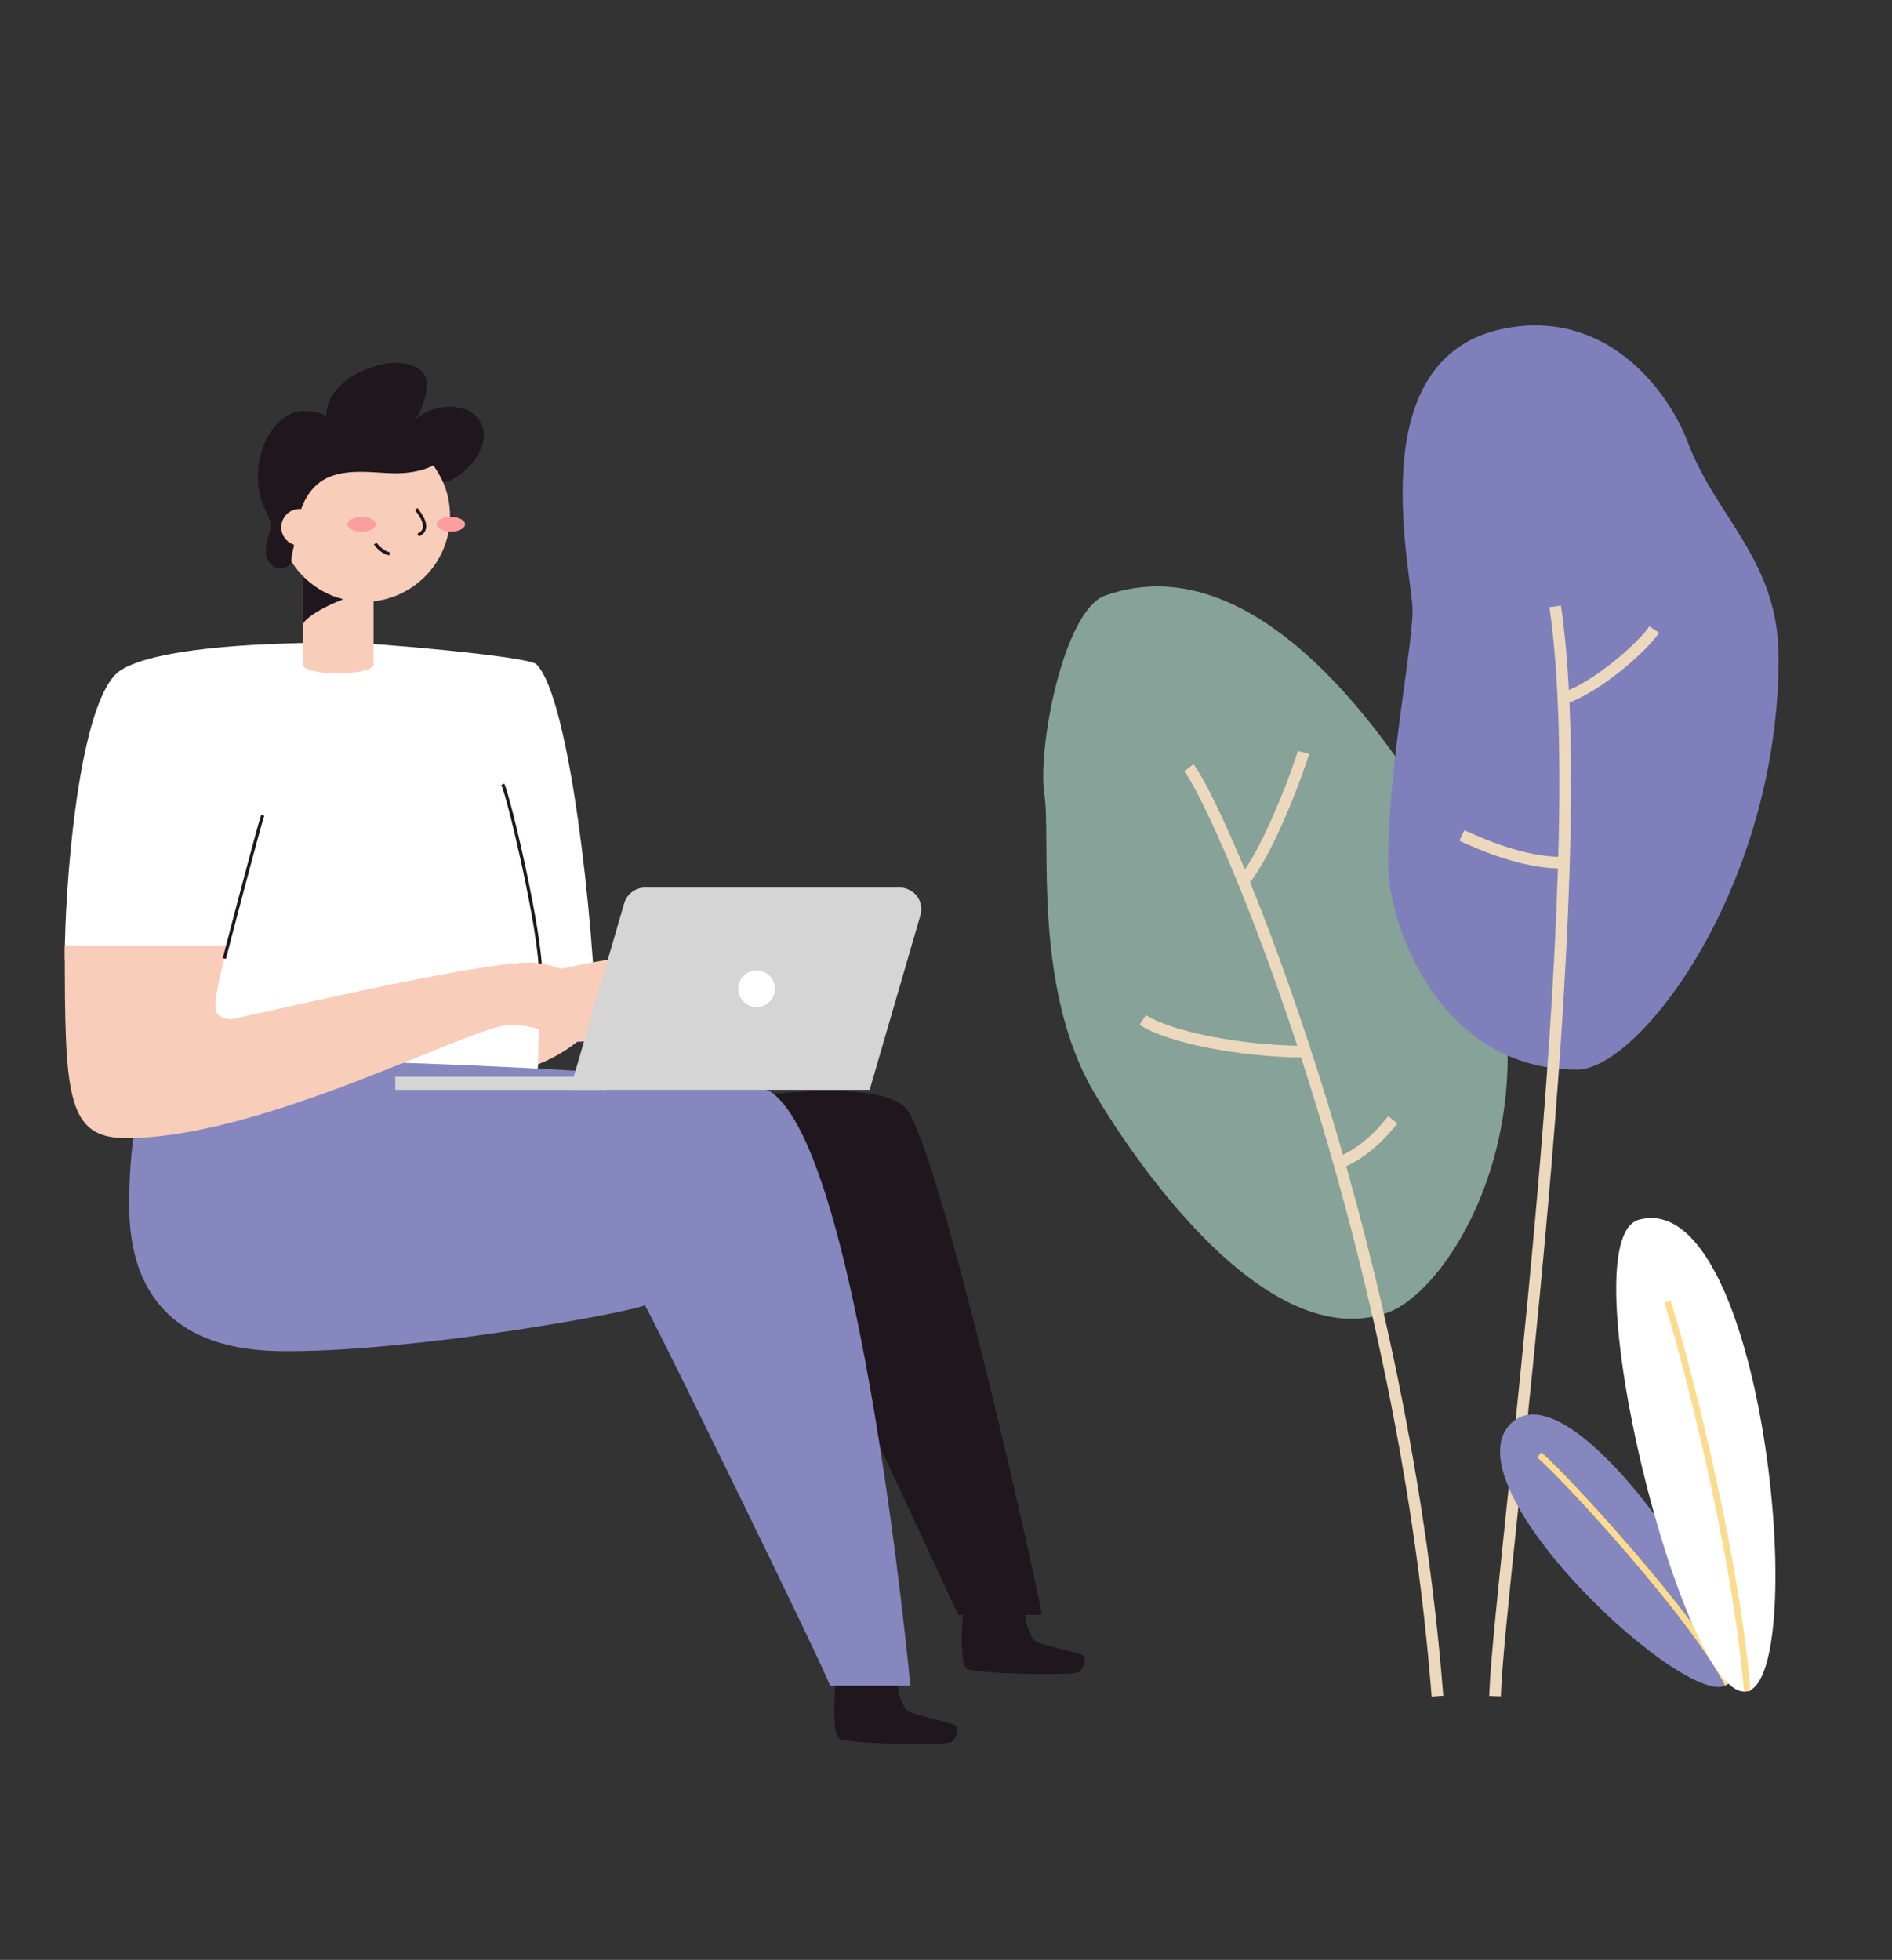 <?xml version="1.0" encoding="UTF-8"?>
<svg width="584px" height="605px" viewBox="0 0 584 605" xmlns="http://www.w3.org/2000/svg" xmlns:xlink="http://www.w3.org/1999/xlink" version="1.1">
 <rect x="0" y="0" width="584" height="605" fill="#333333" stroke="none"/>
 <!-- Generated by Pixelmator Pro 1.8 -->
 <g id="Group">
  <g id="Man-sitting">
   <path id="Path" d="M257.87 518.14 C257.87 520.51 256.48 535.46 259.25 536.84 262.02 538.22 292.46 539.06 293.85 537.67 295.24 536.28 296.06 533.38 294.85 532.55 293.64 531.72 281.85 529.37 280.25 528.26 278.65 527.15 276.44 521.26 277.25 518.14" fill="#1f161e" fill-opacity="1" stroke="none"/>
   <path id="Path-1" d="M166.83 322.71 L184 316.57 C183.26 285.3 175.95 215.43 165.56 205.04 163.13 202.6 114.87 198.36 106.25 198.36 54.87 198.36 39.64 204.23 35.76 208.1 23.75 220.09 20 275.71 20 295.18 20 314.65 75 324.74 75 324.74 L139.47 329.18 C139.47 329.18 153.62 330.63 165.85 331.35 166.11 327.6 166.83 322.71 166.83 322.71 Z" fill="#ffffff" fill-opacity="1" stroke="none"/>
   <path id="Path-2" d="M217.9 340.84 C222.59 339.45 269.23 331.84 279.38 341.84 289.53 351.84 321.53 495.21 321.53 498.51 L295.78 498.51 261 423.74" fill="#1f161e" fill-opacity="1" stroke="none"/>
   <path id="Path-3" d="M48.09 328.09 C46.92 333.94 39.89 340.22 39.89 372.09 39.89 416.17 75.98 417.09 88.95 417.09 129.32 417.09 194.66 405.09 199.07 402.9 202 407.79 255.93 517.9 256.17 520.35 L281 520.35 C281 520.35 265.61 355.71 237.85 337 228.83 331 68.79 324.53 48.09 328.09 Z" fill="#8687be" fill-opacity="1" stroke="none"/>
   <path id="Path-4" d="M193.49 295.87 C186.96 295.87 181.59 297.42 166.83 300.32 L166.05 328.56 C180.05 322.92 183.31 315.08 187.37 315.08 197.51 315.08 202.81 320.31 208.8 320.31 212.98 320.31 220.49 317.03 220.49 312.57 220.49 303.23 201.56 295.87 193.49 295.87 Z" fill="#f8cdba" fill-opacity="1" stroke="none"/>
   <path id="Path-5" d="M297.24 496.53 C297.24 498.91 295.85 513.85 298.62 515.24 301.39 516.63 331.83 517.45 333.22 516.07 334.61 514.69 335.43 511.78 334.22 510.95 333.01 510.12 321.22 507.76 319.62 506.66 318.02 505.56 315.81 499.66 316.62 496.53" fill="#1f161e" fill-opacity="1" stroke="none"/>
   <path id="Path-6" d="M115.31 205 C115.31 208.78 93.43 208.89 93.43 205 L93.43 174.35 115.31 174.35 Z" fill="#f8cdba" fill-opacity="1" stroke="none"/>
   <path id="Path-7" d="M108.19 184.42 C106.19 184.42 93.43 190.05 93.43 193.2 L93.43 176.61 C96.61 176.61 108.19 184.42 108.19 184.42 Z" fill="#1f161e" fill-opacity="1" stroke="none"/>
   <path id="Path-8" d="M138.91 159.27 C138.91 173.906 127.046 185.77 112.41 185.77 97.774 185.77 85.91 173.906 85.91 159.27 85.91 144.634 97.774 132.77 112.41 132.77 127.046 132.77 138.91 144.634 138.91 159.27 Z" fill="#f8cdba" fill-opacity="1" stroke="none"/>
   <path id="Path-9" d="M139.77 138.5 C136.49 143.71 129.63 146.1 122.2 146.1 115.87 146.1 106.65 144.26 100.08 148 96.54 150 92.47 154.55 91.64 163.66 91.64 165.22 89.88 171.27 89.88 173.22 89.88 174.56 88.38 175.43 85.88 175.43 84.59 175.43 82.05 173.33 82.05 170.14 82.05 166.45 83.51 165.14 83.51 162.01 83.51 158.88 79.61 155.83 79.61 147.13 79.61 134.6 87.61 126.88 93.27 126.88 98.42 126.88 100.05 128.08 100.7 128.59 100.7 117.2 115.7 112 121.7 112 128.5 112 131.7 114.8 131.7 118.34 131.7 124.01 129.01 128.81 127.64 129.89 130.738 127.102 134.762 125.566 138.93 125.58 146.73 125.58 149.35 130.7 149.35 134.2 149.35 141.82 140.21 148.87 136.81 148.87 135.958 147.055 134.954 145.316 133.81 143.67" fill="#1f161e" fill-opacity="1" stroke="none"/>
   <path id="Path-10" d="M98.12 162.77 C98.12 165.89 95.59 168.42 92.47 168.42 89.35 168.42 86.82 165.89 86.82 162.77 86.82 159.65 89.35 157.12 92.47 157.12 95.59 157.12 98.12 159.65 98.12 162.77 Z" fill="#f8cdba" fill-opacity="1" stroke="none"/>
   <path id="Path-11" d="M143.55 161.85 C143.55 163.109 141.589 164.13 139.17 164.13 136.751 164.13 134.79 163.109 134.79 161.85 134.79 160.591 136.751 159.57 139.17 159.57 141.589 159.57 143.55 160.591 143.55 161.85 Z" fill="#fa9e9f" fill-opacity="1" stroke="none"/>
   <path id="Path-12" d="M116.01 161.85 C116.01 163.109 114.049 164.13 111.63 164.13 109.211 164.13 107.25 163.109 107.25 161.85 107.25 160.591 109.211 159.57 111.63 159.57 114.049 159.57 116.01 160.591 116.01 161.85 Z" fill="#fa9e9f" fill-opacity="1" stroke="none"/>
   <path id="Path-13" d="M128.48 157.12 C129.3 158.28 133.48 163.19 129.06 165.18" fill="none" stroke="#1f161e" stroke-width="1" stroke-opacity="1" stroke-linejoin="round"/>
   <path id="Path-14" d="M120.24 170.91 C118.92 170.91 116.89 169.28 115.81 167.8" fill="none" stroke="#1f161e" stroke-width="1" stroke-opacity="1" stroke-linejoin="round"/>
   <path id="Path-15" d="M155.18 242.08 C157.18 246.34 166.83 287.33 166.83 300.32" fill="none" stroke="#1f161e" stroke-width="1" stroke-opacity="1" stroke-linejoin="round"/>
   <path id="Path-16" d="M20 291.87 C20 337.96 20.42 351.33 38.93 351.33 81.57 351.33 146.03 316.33 157.52 316.33 167.66 316.33 172.96 321.56 178.96 321.56 183.13 321.56 190.65 318.27 190.65 313.82 190.65 304.48 171.72 297.12 163.65 297.12 145.49 297.12 72.97 314.63 71.21 314.63 69.45 314.63 66.46 313.86 66.46 310.88 66.46 305.47 69.99 292.98 70.46 291.88 Z" fill="#f8cdba" fill-opacity="1" stroke="none"/>
   <path id="Path-17" d="M81.1 251.67 C79.88 255.18 70.37 291.46 69.26 295.87" fill="none" stroke="#1f161e" stroke-width="1" stroke-opacity="1" stroke-linejoin="round"/>
  </g>
  <g id="Laptop">
   <g id="Layer_2-2">
    <path id="Path-18" d="M268.43 336.42 L175.92 336.42 192.68 278.79 C193.537 275.932 196.176 273.981 199.16 274 L277.66 274 C279.749 273.97 281.73 274.928 283.005 276.583 284.281 278.238 284.701 280.397 284.14 282.41 Z" fill="#d5d5d5" fill-opacity="1" stroke="none"/>
    <path id="Path-19" d="M122 332.38 L186.91 332.38 186.91 336.43 122 336.43 Z" fill="#d5d5d5" fill-opacity="1" stroke="none"/>
    <path id="Path-20" d="M239.19 305.21 C239.19 308.336 236.656 310.87 233.53 310.87 230.404 310.87 227.87 308.336 227.87 305.21 227.87 302.084 230.404 299.55 233.53 299.55 236.656 299.55 239.19 302.084 239.19 305.21 Z" fill="#ffffff" fill-opacity="1" stroke="none"/>
   </g>
  </g>
  <g id="tree">
   <g id="Layer_2-2-1">
    <path id="Path-21" d="M341.206 183.799 C389.859 166.707 431.319 233.532 442.486 251.29 491.319 329.3 450.102 397.33 428.46 405.135 390.731 418.757 349.775 357.48 338.185 338.076 318.404 305.203 324.554 259.184 322.36 245.158 320.166 231.131 328.231 188.358 341.206 183.799 Z" fill="#86a299" fill-opacity="1" stroke="none"/>
    <path id="Path-1" d="M466.997 100.961 C497.676 96.573 515.453 121.956 520.946 136.459 529.839 160.125 549 172.839 549 203.077 549 273.643 506.048 330.181 486.761 330.181 444.249 330.181 428.469 285.476 428.469 266.629 428.469 234.638 436.93 196.055 435.923 186.425 433.801 166.644 421.95 107.39 466.997 100.961 Z" fill="#7f80bb" fill-opacity="1" stroke="none"/>
    <path id="Path-2" d="M366.958 236.984 C377.649 250.957 432.533 379.752 443.691 523.58" fill="none" stroke="#ecd9bd" stroke-width="3.597" stroke-opacity="1" stroke-linejoin="round"/>
    <path id="Path-3" d="M402.33 232.273 C401.17 236.661 391.541 263.033 383.772 271.988" fill="none" stroke="#ecd9bd" stroke-width="3.597" stroke-opacity="1" stroke-linejoin="round"/>
    <path id="Path-4" d="M352.733 314.842 C360.115 319.742 381.344 324.517 402.924 324.643" fill="none" stroke="#ecd9bd" stroke-width="3.597" stroke-opacity="1" stroke-linejoin="round"/>
    <path id="Path-5" d="M429.898 345.665 C427.902 348.164 422.139 355.448 413.363 358.981" fill="none" stroke="#ecd9bd" stroke-width="3.597" stroke-opacity="1" stroke-linejoin="round"/>
    <path id="Path-6" d="M480.026 187.18 C492.659 271.988 462.547 487.389 461.468 523.58" fill="none" stroke="#ecd9bd" stroke-width="3.597" stroke-opacity="1" stroke-linejoin="round"/>
    <path id="Path-7" d="M510.588 194.329 C507.261 199.436 493.684 211.556 483.371 215.324" fill="none" stroke="#ecd9bd" stroke-width="3.597" stroke-opacity="1" stroke-linejoin="round"/>
    <path id="Path-8" d="M451.235 257.89 C457.871 260.947 470.342 266.315 482.355 266.315" fill="none" stroke="#ecd9bd" stroke-width="3.597" stroke-opacity="1" stroke-linejoin="round"/>
   </g>
  </g>
  <g id="Plant">
   <g id="Layer_2-2-2">
    <path id="Path-22" d="M466.49 439.29 C446 458.85 522.25 529.53 533.34 519.83 544.43 510.13 486.53 420.19 466.49 439.29 Z" fill="#8687be" fill-opacity="1" stroke="none"/>
    <path id="Path-23" d="M475.12 449.09 C483.72 456.53 523.12 499.47 533.34 519.83" fill="none" stroke="#fbdc8e" stroke-width="2" stroke-opacity="1" stroke-linejoin="round"/>
    <path id="Path-24" d="M505.86 376.52 C544.58 366 558.85 517.66 539.3 522.07 519.75 526.48 483.64 382.56 505.86 376.52 Z" fill="#ffffff" fill-opacity="1" stroke="none"/>
    <path id="Path-25" d="M514.7 401.86 C517.85 411 535.51 475.39 539.3 522.07" fill="none" stroke="#fbdc8e" stroke-width="2" stroke-opacity="1" stroke-linejoin="round"/>
   </g>
  </g>
 </g>
</svg>
